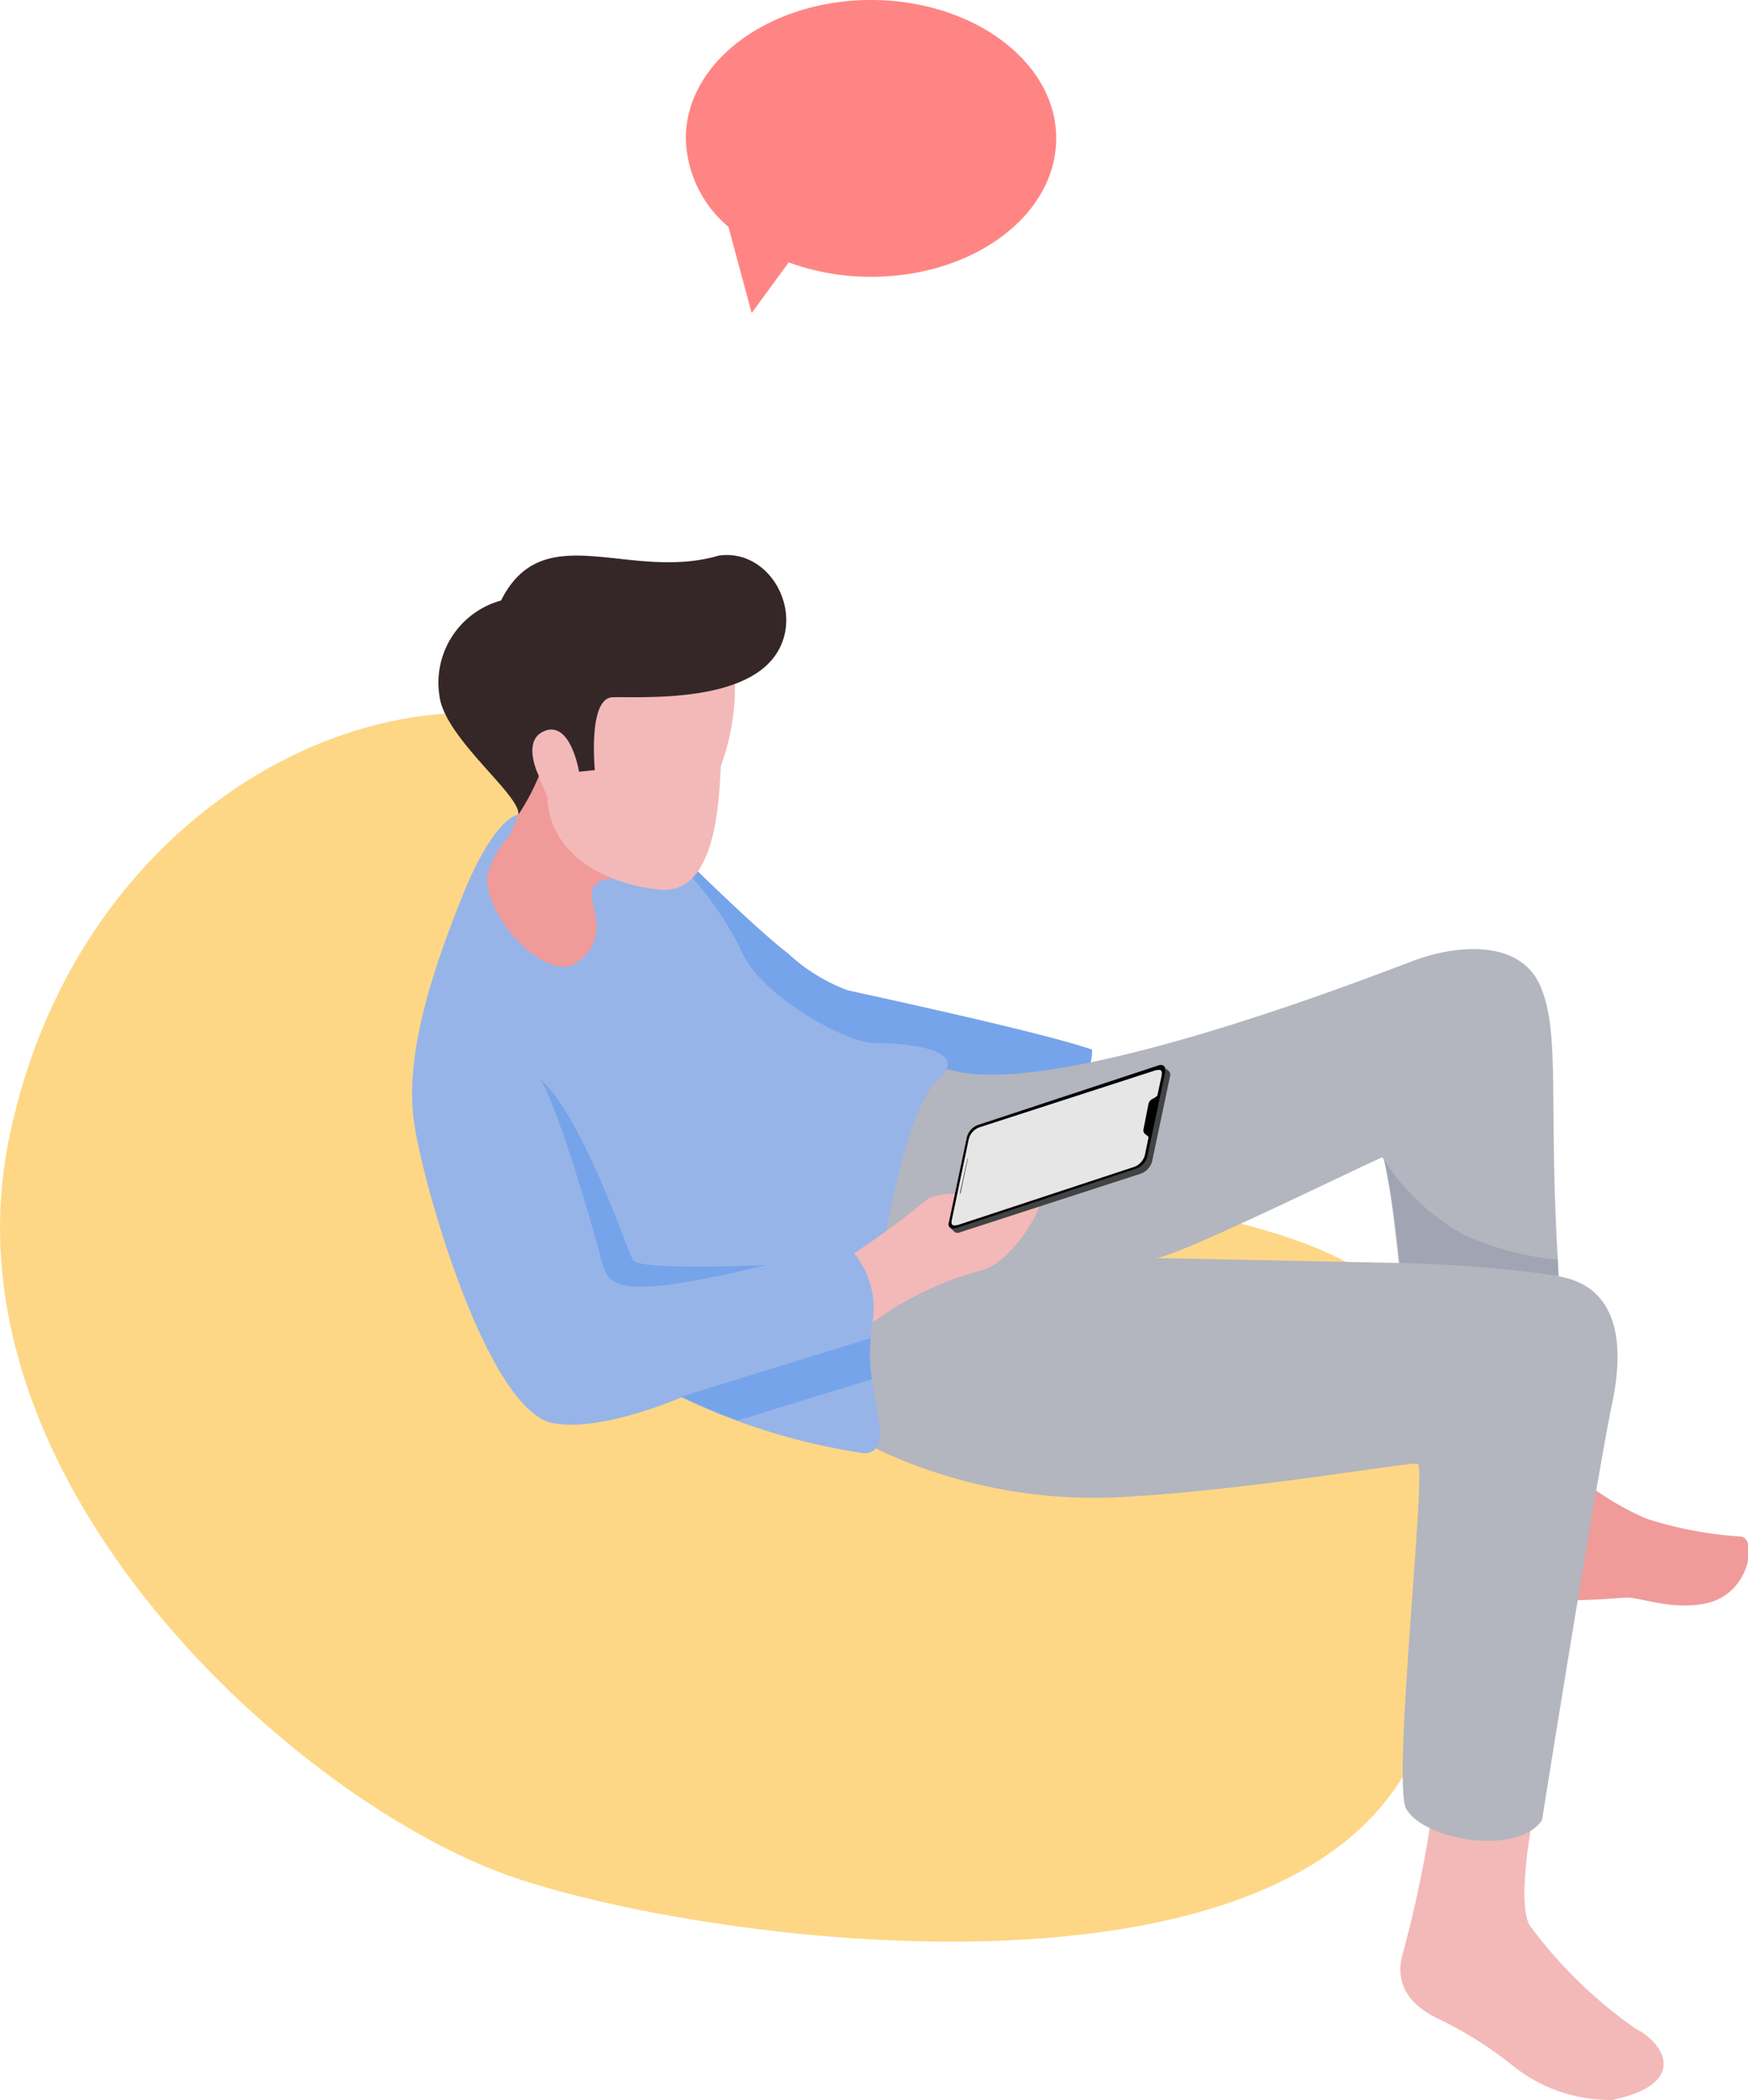 <svg id="Layer_1" data-name="Layer 1" xmlns="http://www.w3.org/2000/svg" viewBox="0 0 84.95 102.04"><defs><style>.cls-1{fill:#fdd786;}.cls-2{fill:#f09b9a;}.cls-3{fill:#f2b9b8;}.cls-4{fill:#76a4ea;}.cls-5{fill:#b3b5bf;}.cls-6{fill:#97b4e8;}.cls-7{fill:#352727;}.cls-8{fill:#a1a4b2;}.cls-9{fill:#e6e6e6;}.cls-10{fill:#414344;}.cls-11{fill:#231f20;}.cls-12{fill:#ff8584;}</style></defs><path class="cls-1" d="M53,73.56C42,72.51,52,58,42.33,53.11S16.84,55.54,13.41,72.3s14.09,32.28,24.4,35.86,43.89,7.92,45.05-10.54S85.58,76.68,53,73.56Z" transform="translate(-12.97 -16.98)"/><path class="cls-2" d="M90,89A13.44,13.44,0,0,0,93,90.78a18.86,18.86,0,0,0,4.53.86c.87,0,.52,2.81-1.66,3.25-1.6.35-3.22-.3-3.84-.28s-4.33.42-4.93-.34S90,89,90,89Z" transform="translate(-12.97 -16.98)"/><path class="cls-3" d="M87.42,105.55s-.75,3.92-.1,5a22.14,22.14,0,0,0,5.13,5c1.46.74,2.57,2.7-1.13,3.47a7.54,7.54,0,0,1-4.86-1.69A18.79,18.79,0,0,0,83,115.14c-.65-.31-2.34-1.13-1.9-3.07a58.34,58.34,0,0,0,1.42-6.7Z" transform="translate(-12.97 -16.98)"/><path class="cls-4" d="M46.66,59.1s3.14,3.09,4.61,4.21a8.74,8.74,0,0,0,2.87,1.78c.7.17,9.31,2,11.9,2.89.08,1.37-1.47,2.58-1.47,2.58l-9.93,1.72L43.13,57.78Z" transform="translate(-12.97 -16.98)"/><path class="cls-5" d="M55.6,87.4a24.79,24.79,0,0,0,11.6,2.34c6.5-.33,14.22-1.74,14.67-1.63s-1.23,15.2-.58,16.73c.85,1.57,5.44,2.34,6.62.58,1.31-8.22,2.93-18,3.4-20.21S92,79.58,88.73,79c-.55-8.15.11-11.72-.89-14.08s-4.17-2-6.11-1.28S64,70.58,59,68.92C54.11,72,54,84.69,55.6,87.4Zm13.54-9.29c.92,0,9.92-4.44,11-4.89.29.07.81,5.13.81,5.13Z" transform="translate(-12.97 -16.98)"/><path class="cls-6" d="M38.14,56.57s-1.15.09-2.72,4-2.79,7.85-2.32,11,3.49,13.62,6.6,14.53c2.32.56,6.39-1.22,6.39-1.22A31.07,31.07,0,0,0,55,87.6c1.62-.12,0-2.92.28-5.57s1.44-11.22,3.46-12.78c1.25-1.34-1.92-1.59-3.25-1.58S50,65.45,49,63.2,43.55,54.45,38.14,56.57Z" transform="translate(-12.97 -16.98)"/><path class="cls-4" d="M50.21,78.45s-6.18.29-6.48-.24-2.43-6.95-4.49-8.78c1,1.72,2.68,7.72,3,8.93S43.24,80.14,50.21,78.45Z" transform="translate(-12.97 -16.98)"/><path class="cls-4" d="M55.34,84,48.83,86a27.72,27.72,0,0,1-2.74-1.16L55.28,82A8.18,8.18,0,0,0,55.34,84Z" transform="translate(-12.97 -16.98)"/><path class="cls-2" d="M42.67,59.7s-.83-.06-.94.63,1,2.32-.86,3.51c-1.62.81-4.82-2.89-4.12-4.64s.86-.94,1.39-2.63l1-1.88Z" transform="translate(-12.97 -16.98)"/><path class="cls-3" d="M48.69,50.21a11.37,11.37,0,0,1-.69,4c-.08,1.58-.22,6.26-2.94,6s-5.41-1.75-5.49-4.51l-.46-1.06-2.64-2.93S47.09,48.35,48.69,50.21Z" transform="translate(-12.97 -16.98)"/><path class="cls-7" d="M41.88,54.4s-.35-3.5.86-3.54,5.87.29,7.69-1.76.08-5.51-2.54-5.12c-4.35,1.27-8.51-1.93-10.57,2.18a4.14,4.14,0,0,0-3,4.59c.21,2.07,4,4.89,3.84,5.82a11.06,11.06,0,0,0,1-1.88s-.9-1.79.33-2.21,1.62,2,1.62,2Z" transform="translate(-12.97 -16.98)"/><path class="cls-3" d="M54.48,77.88a41.18,41.18,0,0,0,3.41-2.51c.88-.81,3.08,0,5.3-.52,1.24-.3-.81,3.41-2.49,3.85a15.82,15.82,0,0,0-5.33,2.55A4.22,4.22,0,0,0,54.48,77.88Z" transform="translate(-12.97 -16.98)"/><path class="cls-8" d="M80.24,73.35A10.8,10.8,0,0,0,84.15,77a14.24,14.24,0,0,0,4.53,1.19c0,.25,0,.51,0,.78A63.52,63.52,0,0,0,81,78.35,46.62,46.62,0,0,0,80.24,73.35Z" transform="translate(-12.97 -16.98)"/><path class="cls-9" d="M59.24,76.19l.8-3.87a.85.85,0,0,1,.51-.57l8.53-2.81c.34-.09.39,0,.33.3l-.8,3.86a.83.83,0,0,1-.51.57l-8.53,2.81C59.22,76.59,59.17,76.49,59.24,76.19Z" transform="translate(-12.97 -16.98)"/><path class="cls-10" d="M69.54,68.78a.26.26,0,0,1,.07.27l-.87,4.12a.89.89,0,0,1-.53.59l-8.79,2.89a.28.28,0,0,1-.27,0h0l.22.2h0a.29.29,0,0,0,.28,0L68.44,74a.88.88,0,0,0,.52-.59l.87-4.12a.26.26,0,0,0-.06-.27h0l-.23-.2Z" transform="translate(-12.97 -16.98)"/><path d="M59.43,76.66l8.79-2.9a.86.86,0,0,0,.52-.59l.87-4.11c0-.25-.1-.39-.34-.31l-8.79,2.9a.86.86,0,0,0-.52.59l-.87,4.11C59,76.6,59.19,76.74,59.43,76.66Zm9.79-6.45a.64.64,0,0,1-.19.14.43.43,0,0,0-.24.24l-.25,1.27a.25.25,0,0,0,.11.25c.12.08.14.13.14.13l-.18.87a.85.85,0,0,1-.51.57l-8.53,2.81c-.35.1-.4,0-.33-.3l.81-3.86a.83.83,0,0,1,.51-.57L69.09,69c.33-.09.38,0,.33.29" transform="translate(-12.97 -16.98)"/><path class="cls-11" d="M59.63,75h0s0,0,0-.09L60,73.24s0-.07,0,0h0s0,0,0,.08l-.35,1.64S59.62,75,59.63,75Z" transform="translate(-12.97 -16.98)"/><path class="cls-12" d="M46.3,23.7c0-3.71,4.05-6.72,9-6.72s9,3,9,6.72-4,6.73-9,6.73a11.59,11.59,0,0,1-4-.7l-1.8,2.46L48.37,28A5.77,5.77,0,0,1,46.3,23.7Z" transform="translate(-12.97 -16.98)"/></svg>